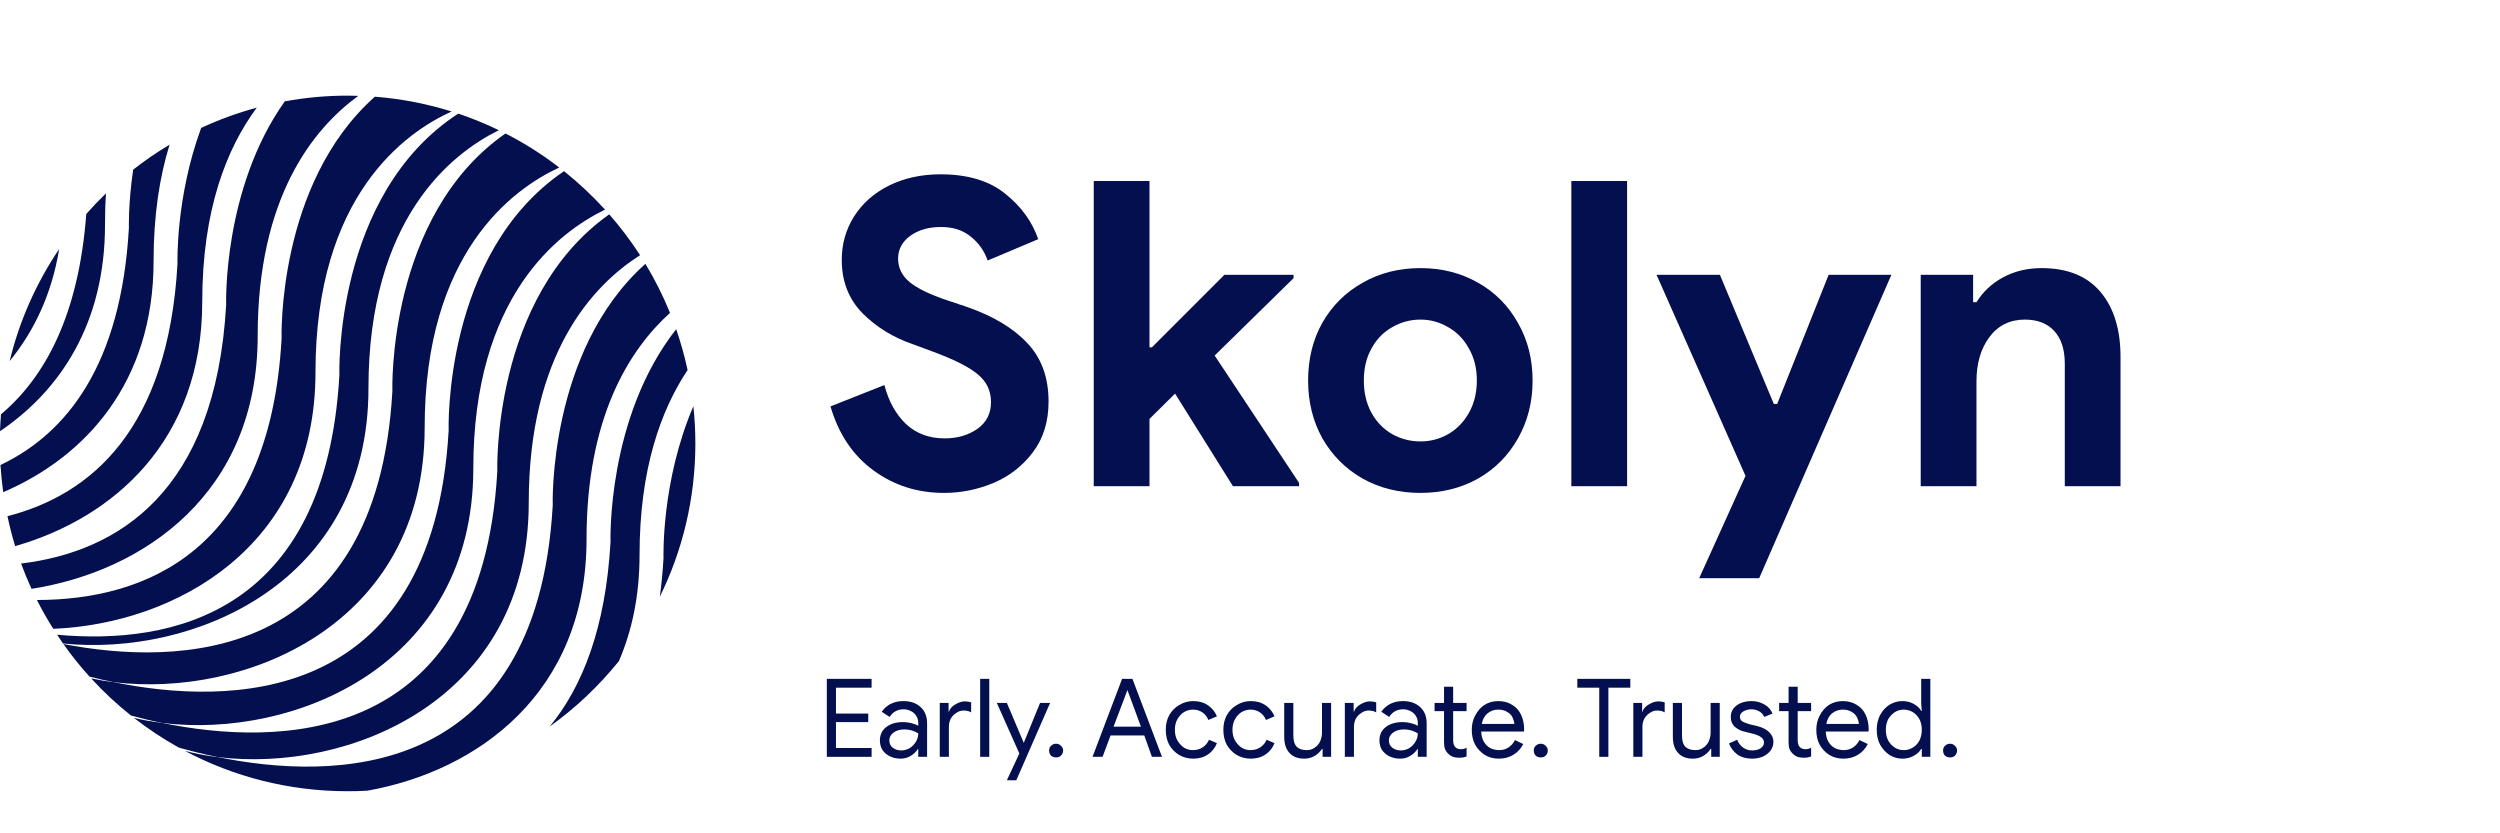 <svg xmlns="http://www.w3.org/2000/svg" xmlns:xlink="http://www.w3.org/1999/xlink" width="171" zoomAndPan="magnify" viewBox="0 0 128.25 42.75" height="57" preserveAspectRatio="xMidYMid meet" version="1.2"><defs><clipPath id="1aeb77d576"><path d="M 9 13 L 35 13 L 35 40.699 L 9 40.699 Z M 9 13 "/></clipPath><clipPath id="ec26d8aaae"><path d="M 1 4.906 L 19 4.906 L 19 31 L 1 31 Z M 1 4.906 "/></clipPath><clipPath id="f634796f7c"><path d="M 28 16 L 35.789 16 L 35.789 38 L 28 38 Z M 28 16 "/></clipPath><clipPath id="102d2434aa"><path d="M 33 20 L 35.789 20 L 35.789 31 L 33 31 Z M 33 20 "/></clipPath><clipPath id="fc347513f5"><path d="M 1 4.906 L 24 4.906 L 24 33 L 1 33 Z M 1 4.906 "/></clipPath></defs><g id="b36671754b"><g clip-rule="nonzero" clip-path="url(#1aeb77d576)"><path style=" stroke:none;fill-rule:nonzero;fill:#030f4f;fill-opacity:1;" d="M 30.09 27.652 C 30.09 21.449 32.25 17.969 34.371 16.051 C 34.016 15.176 33.594 14.336 33.109 13.535 C 28.098 18.016 28.355 25.934 28.355 25.934 C 27.539 40.223 16.883 40.004 11.18 38.84 C 10.594 38.77 10.023 38.664 9.484 38.52 C 11.977 39.844 14.816 40.59 17.832 40.59 C 18.172 40.59 18.512 40.582 18.848 40.562 C 24.48 39.559 30.09 35.562 30.09 27.652 "/></g><path style=" stroke:none;fill-rule:nonzero;fill:#030f4f;fill-opacity:1;" d="M 27.125 25.785 C 27.125 18.152 30.395 14.645 32.836 13.09 C 32.359 12.355 31.832 11.656 31.254 10.996 C 25.219 15.262 25.512 24.184 25.512 24.184 C 24.695 38.473 14.039 38.254 8.336 37.09 C 7.832 37.027 7.34 36.941 6.871 36.828 C 7.594 37.391 8.359 37.898 9.164 38.348 C 9.723 38.508 10.406 38.684 11.18 38.84 C 17.852 39.656 27.125 35.957 27.125 25.785 "/><path style=" stroke:none;fill-rule:nonzero;fill:#030f4f;fill-opacity:1;" d="M 24.281 24.031 C 24.281 15.23 28.629 11.918 31.039 10.754 C 30.391 10.043 29.688 9.383 28.934 8.781 C 22.719 12.996 23.016 22.086 23.016 22.086 C 22.199 36.379 11.543 36.16 5.84 34.996 C 5.441 34.949 5.055 34.883 4.676 34.801 C 5.305 35.488 5.988 36.125 6.719 36.707 C 7.191 36.836 7.738 36.969 8.336 37.09 C 15.004 37.906 24.281 34.207 24.281 24.031 "/><g clip-rule="nonzero" clip-path="url(#ec26d8aaae)"><path style=" stroke:none;fill-rule:nonzero;fill:#030f4f;fill-opacity:1;" d="M 13.219 17.234 C 13.219 10.164 16.027 6.633 18.379 4.918 C 18.199 4.91 18.016 4.906 17.832 4.906 C 16.73 4.906 15.656 5.008 14.609 5.199 C 11.41 9.699 11.602 15.637 11.602 15.637 C 11.055 25.262 6.039 28.305 1.082 28.91 C 1.242 29.348 1.422 29.781 1.617 30.207 C 7.367 29.309 13.219 25.312 13.219 17.234 "/></g><path style=" stroke:none;fill-rule:nonzero;fill:#030f4f;fill-opacity:1;" d="M 0.496 18.523 C 1.746 16.992 2.656 15.09 3.035 12.777 C 1.871 14.5 1 16.441 0.496 18.523 "/><path style=" stroke:none;fill-rule:nonzero;fill:#030f4f;fill-opacity:1;" d="M 21.785 21.938 C 21.785 12.957 26.312 9.691 28.688 8.594 C 27.828 7.93 26.906 7.344 25.93 6.848 C 19.836 11.098 20.129 20.074 20.129 20.074 C 19.328 34.117 9.023 34.148 3.254 33.039 C 3.668 33.625 4.113 34.184 4.594 34.711 C 4.973 34.809 5.391 34.906 5.84 34.996 C 12.508 35.812 21.785 32.109 21.785 21.938 "/><g clip-rule="nonzero" clip-path="url(#f634796f7c)"><path style=" stroke:none;fill-rule:nonzero;fill:#030f4f;fill-opacity:1;" d="M 31.32 27.801 C 31.07 32.203 29.883 35.227 28.199 37.27 C 29.531 36.32 30.723 35.188 31.75 33.914 C 32.422 32.359 32.809 30.551 32.809 28.473 C 32.809 24.082 33.891 21.059 35.273 18.984 C 35.121 18.27 34.922 17.57 34.688 16.887 C 31.113 21.434 31.32 27.801 31.32 27.801 "/></g><path style=" stroke:none;fill-rule:nonzero;fill:#030f4f;fill-opacity:1;" d="M 10.375 15.484 C 10.375 10.75 11.633 7.602 13.172 5.523 C 12.184 5.789 11.23 6.141 10.32 6.562 C 8.996 10.156 9.105 13.539 9.105 13.539 C 8.625 22 4.691 25.375 0.383 26.48 C 0.492 27 0.625 27.512 0.777 28.016 C 5.809 26.574 10.375 22.621 10.375 15.484 "/><path style=" stroke:none;fill-rule:nonzero;fill:#030f4f;fill-opacity:1;" d="M 17.41 19.254 C 16.711 31.512 8.773 33.094 2.93 32.562 C 3.031 32.715 3.133 32.863 3.234 33.012 C 9.883 33.691 18.902 29.953 18.902 19.926 C 18.902 11.207 23.168 7.871 25.59 6.68 C 24.918 6.355 24.223 6.07 23.508 5.828 C 17.109 9.988 17.41 19.254 17.41 19.254 "/><g clip-rule="nonzero" clip-path="url(#102d2434aa)"><path style=" stroke:none;fill-rule:nonzero;fill:#030f4f;fill-opacity:1;" d="M 34.039 28.621 C 34 29.32 33.934 29.984 33.848 30.613 C 35.016 28.242 35.672 25.574 35.672 22.75 C 35.672 22.105 35.637 21.469 35.57 20.84 C 33.91 24.715 34.039 28.621 34.039 28.621 "/></g><path style=" stroke:none;fill-rule:nonzero;fill:#030f4f;fill-opacity:1;" d="M 5.387 11.531 C 5.387 10.973 5.402 10.434 5.438 9.918 C 5.086 10.258 4.75 10.609 4.426 10.977 C 4.039 16.137 2.332 19.332 0.051 21.254 C 0.027 21.539 0.012 21.832 0 22.121 C 3.109 20.02 5.387 16.57 5.387 11.531 "/><path style=" stroke:none;fill-rule:nonzero;fill:#030f4f;fill-opacity:1;" d="M 7.879 13.391 C 7.879 11.027 8.191 9.059 8.699 7.422 C 8.047 7.809 7.426 8.238 6.832 8.703 C 6.574 10.457 6.613 11.684 6.613 11.684 C 6.215 18.715 3.43 22.234 0.023 23.855 C 0.055 24.324 0.102 24.789 0.164 25.25 C 4.395 23.426 7.879 19.621 7.879 13.391 "/><g clip-rule="nonzero" clip-path="url(#fc347513f5)"><path style=" stroke:none;fill-rule:nonzero;fill:#030f4f;fill-opacity:1;" d="M 16.184 19.105 C 16.184 10.02 20.816 6.781 23.168 5.719 C 21.91 5.328 20.59 5.066 19.23 4.961 C 14.188 9.441 14.445 17.387 14.445 17.387 C 13.824 28.336 7.422 30.766 1.895 30.781 C 2.152 31.289 2.43 31.781 2.734 32.258 C 9 31.996 16.184 28.055 16.184 19.105 "/></g><g style="fill:#030f4f;fill-opacity:1;"><g transform="translate(41.963, 24.942)"><path style="stroke:none" d="M 6.469 0.344 C 5.102 0.344 3.895 -0.039 2.844 -0.812 C 1.789 -1.582 1.055 -2.676 0.641 -4.094 L 3.406 -5.188 C 3.625 -4.352 3.992 -3.688 4.516 -3.188 C 5.047 -2.695 5.707 -2.453 6.5 -2.453 C 7.145 -2.453 7.703 -2.613 8.172 -2.938 C 8.641 -3.27 8.875 -3.727 8.875 -4.312 C 8.875 -4.895 8.648 -5.367 8.203 -5.734 C 7.766 -6.109 6.977 -6.504 5.844 -6.922 L 4.875 -7.281 C 3.863 -7.625 3 -8.156 2.281 -8.875 C 1.57 -9.602 1.219 -10.516 1.219 -11.609 C 1.219 -12.422 1.426 -13.16 1.844 -13.828 C 2.27 -14.504 2.867 -15.035 3.641 -15.422 C 4.422 -15.805 5.301 -16 6.281 -16 C 7.688 -16 8.797 -15.664 9.609 -15 C 10.43 -14.344 10.992 -13.566 11.297 -12.672 L 8.703 -11.578 C 8.535 -12.066 8.25 -12.473 7.844 -12.797 C 7.445 -13.129 6.938 -13.297 6.312 -13.297 C 5.676 -13.297 5.148 -13.145 4.734 -12.844 C 4.316 -12.539 4.109 -12.148 4.109 -11.672 C 4.109 -11.203 4.305 -10.801 4.703 -10.469 C 5.098 -10.145 5.742 -9.832 6.641 -9.531 L 7.625 -9.203 C 8.977 -8.734 10.016 -8.113 10.734 -7.344 C 11.461 -6.582 11.828 -5.582 11.828 -4.344 C 11.828 -3.32 11.562 -2.457 11.031 -1.75 C 10.508 -1.051 9.836 -0.523 9.016 -0.172 C 8.191 0.172 7.344 0.344 6.469 0.344 Z M 6.469 0.344 "/></g></g><g style="fill:#030f4f;fill-opacity:1;"><g transform="translate(54.75, 24.942)"><path style="stroke:none" d="M 1.359 -15.656 L 4.219 -15.656 L 4.219 -7.125 L 4.344 -7.125 L 8.062 -10.844 L 11.609 -10.844 L 11.609 -10.672 L 7.562 -6.703 L 11.891 -0.172 L 11.891 0 L 8.5 0 L 5.531 -4.75 L 4.219 -3.453 L 4.219 0 L 1.359 0 Z M 1.359 -15.656 "/></g></g><g style="fill:#030f4f;fill-opacity:1;"><g transform="translate(66.356, 24.942)"><path style="stroke:none" d="M 6.516 0.344 C 5.41 0.344 4.422 0.098 3.547 -0.391 C 2.672 -0.891 1.984 -1.578 1.484 -2.453 C 0.992 -3.336 0.75 -4.328 0.75 -5.422 C 0.75 -6.523 0.992 -7.516 1.484 -8.391 C 1.984 -9.266 2.672 -9.945 3.547 -10.438 C 4.422 -10.938 5.41 -11.188 6.516 -11.188 C 7.609 -11.188 8.594 -10.938 9.469 -10.438 C 10.344 -9.945 11.023 -9.258 11.516 -8.375 C 12.016 -7.5 12.266 -6.516 12.266 -5.422 C 12.266 -4.328 12.016 -3.336 11.516 -2.453 C 11.023 -1.578 10.344 -0.891 9.469 -0.391 C 8.594 0.098 7.609 0.344 6.516 0.344 Z M 6.516 -2.297 C 7.023 -2.297 7.5 -2.422 7.938 -2.672 C 8.383 -2.93 8.738 -3.297 9 -3.766 C 9.27 -4.242 9.406 -4.797 9.406 -5.422 C 9.406 -6.047 9.27 -6.594 9 -7.062 C 8.738 -7.539 8.383 -7.906 7.938 -8.156 C 7.5 -8.414 7.023 -8.547 6.516 -8.547 C 5.992 -8.547 5.508 -8.414 5.062 -8.156 C 4.613 -7.906 4.258 -7.539 4 -7.062 C 3.738 -6.594 3.609 -6.047 3.609 -5.422 C 3.609 -4.797 3.738 -4.242 4 -3.766 C 4.258 -3.297 4.613 -2.93 5.062 -2.672 C 5.508 -2.422 5.992 -2.297 6.516 -2.297 Z M 6.516 -2.297 "/></g></g><g style="fill:#030f4f;fill-opacity:1;"><g transform="translate(79.251, 24.942)"><path style="stroke:none" d="M 1.359 -15.656 L 4.219 -15.656 L 4.219 0 L 1.359 0 Z M 1.359 -15.656 "/></g></g><g style="fill:#030f4f;fill-opacity:1;"><g transform="translate(84.825, 24.942)"><path style="stroke:none" d="M 4.719 -0.531 L 0.156 -10.844 L 3.406 -10.844 L 6.172 -4.219 L 6.344 -4.219 L 8.984 -10.844 L 12.203 -10.844 L 5.422 4.719 L 2.344 4.719 Z M 4.719 -0.531 "/></g></g><g style="fill:#030f4f;fill-opacity:1;"><g transform="translate(97.174, 24.942)"><path style="stroke:none" d="M 1.359 -10.844 L 4.047 -10.844 L 4.047 -9.438 L 4.219 -9.438 C 4.551 -9.977 5.008 -10.406 5.594 -10.719 C 6.176 -11.031 6.832 -11.188 7.562 -11.188 C 8.883 -11.188 9.891 -10.781 10.578 -9.969 C 11.266 -9.156 11.609 -8.039 11.609 -6.625 L 11.609 0 L 8.75 0 L 8.75 -6.281 C 8.75 -7.02 8.566 -7.582 8.203 -7.969 C 7.848 -8.352 7.348 -8.547 6.703 -8.547 C 5.93 -8.547 5.32 -8.242 4.875 -7.641 C 4.438 -7.047 4.219 -6.289 4.219 -5.375 L 4.219 0 L 1.359 0 Z M 1.359 -10.844 "/></g></g><g style="fill:#030f4f;fill-opacity:1;"><g transform="translate(41.963, 38.825)"><path style="stroke:none" d="M 0.453 -4 L 2.75 -4 L 2.75 -3.547 L 0.922 -3.547 L 0.922 -2.219 L 2.578 -2.219 L 2.578 -1.781 L 0.922 -1.781 L 0.922 -0.453 L 2.75 -0.453 L 2.75 0 L 0.453 0 Z M 0.453 -4 "/></g></g><g style="fill:#030f4f;fill-opacity:1;"><g transform="translate(44.951, 38.825)"><path style="stroke:none" d="M 1.25 0.094 C 1.039 0.094 0.852 0.051 0.688 -0.031 C 0.531 -0.113 0.406 -0.223 0.312 -0.359 C 0.227 -0.504 0.188 -0.664 0.188 -0.844 C 0.188 -1.133 0.297 -1.363 0.516 -1.531 C 0.734 -1.695 1.016 -1.781 1.359 -1.781 C 1.535 -1.781 1.691 -1.758 1.828 -1.719 C 1.961 -1.688 2.07 -1.645 2.156 -1.594 L 2.156 -1.75 C 2.156 -1.883 2.117 -2.004 2.047 -2.109 C 1.984 -2.211 1.895 -2.289 1.781 -2.344 C 1.664 -2.406 1.539 -2.438 1.406 -2.438 C 1.094 -2.438 0.852 -2.305 0.688 -2.047 L 0.281 -2.312 C 0.406 -2.488 0.562 -2.625 0.75 -2.719 C 0.938 -2.812 1.148 -2.859 1.391 -2.859 C 1.766 -2.859 2.062 -2.754 2.281 -2.547 C 2.5 -2.348 2.609 -2.07 2.609 -1.719 L 2.609 0 L 2.156 0 L 2.156 -0.406 L 2.141 -0.406 C 2.047 -0.258 1.922 -0.141 1.766 -0.047 C 1.617 0.047 1.445 0.094 1.25 0.094 Z M 1.281 -0.328 C 1.426 -0.328 1.566 -0.363 1.703 -0.438 C 1.836 -0.52 1.945 -0.629 2.031 -0.766 C 2.113 -0.898 2.156 -1.047 2.156 -1.203 C 1.945 -1.336 1.707 -1.406 1.438 -1.406 C 1.207 -1.406 1.02 -1.348 0.875 -1.234 C 0.738 -1.129 0.672 -1 0.672 -0.844 C 0.672 -0.688 0.727 -0.562 0.844 -0.469 C 0.969 -0.375 1.113 -0.328 1.281 -0.328 Z M 1.281 -0.328 "/></g></g><g style="fill:#030f4f;fill-opacity:1;"><g transform="translate(47.866, 38.825)"><path style="stroke:none" d="M 0.344 -2.766 L 0.797 -2.766 L 0.797 -2.312 L 0.812 -2.312 C 0.863 -2.469 0.973 -2.594 1.141 -2.688 C 1.305 -2.789 1.469 -2.844 1.625 -2.844 C 1.738 -2.844 1.848 -2.828 1.953 -2.797 L 1.953 -2.281 C 1.848 -2.344 1.719 -2.375 1.562 -2.375 C 1.426 -2.375 1.301 -2.332 1.188 -2.25 C 1.07 -2.176 0.977 -2.078 0.906 -1.953 C 0.844 -1.828 0.812 -1.691 0.812 -1.547 L 0.812 0 L 0.344 0 Z M 0.344 -2.766 "/></g></g><g style="fill:#030f4f;fill-opacity:1;"><g transform="translate(49.938, 38.825)"><path style="stroke:none" d="M 0.344 -4 L 0.812 -4 L 0.812 0 L 0.344 0 Z M 0.344 -4 "/></g></g><g style="fill:#030f4f;fill-opacity:1;"><g transform="translate(51.105, 38.825)"><path style="stroke:none" d="M 1.188 -0.172 L 0.031 -2.766 L 0.547 -2.766 L 1.406 -0.734 L 1.422 -0.734 L 2.25 -2.766 L 2.766 -2.766 L 1.031 1.203 L 0.547 1.203 Z M 1.188 -0.172 "/></g></g><g style="fill:#030f4f;fill-opacity:1;"><g transform="translate(53.523, 38.825)"><path style="stroke:none" d="M 0.656 0.031 C 0.551 0.031 0.461 0 0.391 -0.062 C 0.328 -0.133 0.297 -0.223 0.297 -0.328 C 0.297 -0.422 0.328 -0.5 0.391 -0.562 C 0.461 -0.633 0.551 -0.672 0.656 -0.672 C 0.758 -0.672 0.844 -0.633 0.906 -0.562 C 0.977 -0.5 1.016 -0.422 1.016 -0.328 C 1.016 -0.223 0.977 -0.133 0.906 -0.062 C 0.844 0 0.758 0.031 0.656 0.031 Z M 0.656 0.031 "/></g></g><g style="fill:#030f4f;fill-opacity:1;"><g transform="translate(54.841, 38.825)"><path style="stroke:none" d="M 0 0 Z M 0 0 "/></g></g><g style="fill:#030f4f;fill-opacity:1;"><g transform="translate(55.969, 38.825)"><path style="stroke:none" d="M 1.594 -4 L 2.125 -4 L 3.641 0 L 3.125 0 L 2.734 -1.094 L 1 -1.094 L 0.594 0 L 0.078 0 Z M 2.562 -1.547 L 2.031 -2.984 L 1.875 -3.406 L 1.859 -3.406 L 1.703 -2.984 L 1.156 -1.547 Z M 2.562 -1.547 "/></g></g><g style="fill:#030f4f;fill-opacity:1;"><g transform="translate(59.616, 38.825)"><path style="stroke:none" d="M 1.594 0.094 C 1.332 0.094 1.094 0.031 0.875 -0.094 C 0.656 -0.227 0.484 -0.406 0.359 -0.625 C 0.242 -0.852 0.188 -1.109 0.188 -1.391 C 0.188 -1.66 0.242 -1.906 0.359 -2.125 C 0.484 -2.352 0.656 -2.531 0.875 -2.656 C 1.094 -2.789 1.332 -2.859 1.594 -2.859 C 1.895 -2.859 2.148 -2.785 2.359 -2.641 C 2.566 -2.492 2.719 -2.305 2.812 -2.078 L 2.375 -1.891 C 2.301 -2.066 2.195 -2.195 2.062 -2.281 C 1.926 -2.375 1.766 -2.422 1.578 -2.422 C 1.422 -2.422 1.27 -2.379 1.125 -2.297 C 0.988 -2.211 0.875 -2.086 0.781 -1.922 C 0.695 -1.766 0.656 -1.586 0.656 -1.391 C 0.656 -1.18 0.695 -1 0.781 -0.844 C 0.875 -0.688 0.988 -0.562 1.125 -0.469 C 1.27 -0.383 1.422 -0.344 1.578 -0.344 C 1.773 -0.344 1.941 -0.391 2.078 -0.484 C 2.223 -0.578 2.332 -0.707 2.406 -0.875 L 2.812 -0.703 C 2.719 -0.461 2.566 -0.27 2.359 -0.125 C 2.148 0.02 1.895 0.094 1.594 0.094 Z M 1.594 0.094 "/></g></g><g style="fill:#030f4f;fill-opacity:1;"><g transform="translate(62.57, 38.825)"><path style="stroke:none" d="M 1.594 0.094 C 1.332 0.094 1.094 0.031 0.875 -0.094 C 0.656 -0.227 0.484 -0.406 0.359 -0.625 C 0.242 -0.852 0.188 -1.109 0.188 -1.391 C 0.188 -1.66 0.242 -1.906 0.359 -2.125 C 0.484 -2.352 0.656 -2.531 0.875 -2.656 C 1.094 -2.789 1.332 -2.859 1.594 -2.859 C 1.895 -2.859 2.148 -2.785 2.359 -2.641 C 2.566 -2.492 2.719 -2.305 2.812 -2.078 L 2.375 -1.891 C 2.301 -2.066 2.195 -2.195 2.062 -2.281 C 1.926 -2.375 1.766 -2.422 1.578 -2.422 C 1.422 -2.422 1.27 -2.379 1.125 -2.297 C 0.988 -2.211 0.875 -2.086 0.781 -1.922 C 0.695 -1.766 0.656 -1.586 0.656 -1.391 C 0.656 -1.18 0.695 -1 0.781 -0.844 C 0.875 -0.688 0.988 -0.562 1.125 -0.469 C 1.27 -0.383 1.422 -0.344 1.578 -0.344 C 1.773 -0.344 1.941 -0.391 2.078 -0.484 C 2.223 -0.578 2.332 -0.707 2.406 -0.875 L 2.812 -0.703 C 2.719 -0.461 2.566 -0.27 2.359 -0.125 C 2.148 0.02 1.895 0.094 1.594 0.094 Z M 1.594 0.094 "/></g></g><g style="fill:#030f4f;fill-opacity:1;"><g transform="translate(65.552, 38.825)"><path style="stroke:none" d="M 1.359 0.094 C 1.023 0.094 0.77 -0.004 0.594 -0.203 C 0.414 -0.398 0.328 -0.676 0.328 -1.031 L 0.328 -2.766 L 0.797 -2.766 L 0.797 -1.109 C 0.797 -0.836 0.852 -0.641 0.969 -0.516 C 1.094 -0.398 1.266 -0.344 1.484 -0.344 C 1.641 -0.344 1.773 -0.383 1.891 -0.469 C 2.016 -0.551 2.109 -0.66 2.172 -0.797 C 2.234 -0.941 2.266 -1.086 2.266 -1.234 L 2.266 -2.766 L 2.734 -2.766 L 2.734 0 L 2.297 0 L 2.297 -0.406 L 2.266 -0.406 C 2.18 -0.27 2.055 -0.148 1.891 -0.047 C 1.734 0.047 1.555 0.094 1.359 0.094 Z M 1.359 0.094 "/></g></g><g style="fill:#030f4f;fill-opacity:1;"><g transform="translate(68.646, 38.825)"><path style="stroke:none" d="M 0.344 -2.766 L 0.797 -2.766 L 0.797 -2.312 L 0.812 -2.312 C 0.863 -2.469 0.973 -2.594 1.141 -2.688 C 1.305 -2.789 1.469 -2.844 1.625 -2.844 C 1.738 -2.844 1.848 -2.828 1.953 -2.797 L 1.953 -2.281 C 1.848 -2.344 1.719 -2.375 1.562 -2.375 C 1.426 -2.375 1.301 -2.332 1.188 -2.25 C 1.07 -2.176 0.977 -2.078 0.906 -1.953 C 0.844 -1.828 0.812 -1.691 0.812 -1.547 L 0.812 0 L 0.344 0 Z M 0.344 -2.766 "/></g></g><g style="fill:#030f4f;fill-opacity:1;"><g transform="translate(70.578, 38.825)"><path style="stroke:none" d="M 1.25 0.094 C 1.039 0.094 0.852 0.051 0.688 -0.031 C 0.531 -0.113 0.406 -0.223 0.312 -0.359 C 0.227 -0.504 0.188 -0.664 0.188 -0.844 C 0.188 -1.133 0.297 -1.363 0.516 -1.531 C 0.734 -1.695 1.016 -1.781 1.359 -1.781 C 1.535 -1.781 1.691 -1.758 1.828 -1.719 C 1.961 -1.688 2.07 -1.645 2.156 -1.594 L 2.156 -1.75 C 2.156 -1.883 2.117 -2.004 2.047 -2.109 C 1.984 -2.211 1.895 -2.289 1.781 -2.344 C 1.664 -2.406 1.539 -2.438 1.406 -2.438 C 1.094 -2.438 0.852 -2.305 0.688 -2.047 L 0.281 -2.312 C 0.406 -2.488 0.562 -2.625 0.75 -2.719 C 0.938 -2.812 1.148 -2.859 1.391 -2.859 C 1.766 -2.859 2.062 -2.754 2.281 -2.547 C 2.5 -2.348 2.609 -2.07 2.609 -1.719 L 2.609 0 L 2.156 0 L 2.156 -0.406 L 2.141 -0.406 C 2.047 -0.258 1.922 -0.141 1.766 -0.047 C 1.617 0.047 1.445 0.094 1.25 0.094 Z M 1.281 -0.328 C 1.426 -0.328 1.566 -0.363 1.703 -0.438 C 1.836 -0.52 1.945 -0.629 2.031 -0.766 C 2.113 -0.898 2.156 -1.047 2.156 -1.203 C 1.945 -1.336 1.707 -1.406 1.438 -1.406 C 1.207 -1.406 1.02 -1.348 0.875 -1.234 C 0.738 -1.129 0.672 -1 0.672 -0.844 C 0.672 -0.688 0.727 -0.562 0.844 -0.469 C 0.969 -0.375 1.113 -0.328 1.281 -0.328 Z M 1.281 -0.328 "/></g></g><g style="fill:#030f4f;fill-opacity:1;"><g transform="translate(73.438, 38.825)"><path style="stroke:none" d="M 1.406 0.047 C 1.301 0.047 1.195 0.031 1.094 0 C 1 -0.039 0.922 -0.094 0.859 -0.156 C 0.785 -0.227 0.727 -0.312 0.688 -0.406 C 0.656 -0.5 0.641 -0.613 0.641 -0.75 L 0.641 -2.344 L 0.156 -2.344 L 0.156 -2.766 L 0.641 -2.766 L 0.641 -3.594 L 1.109 -3.594 L 1.109 -2.766 L 1.797 -2.766 L 1.797 -2.344 L 1.109 -2.344 L 1.109 -0.859 C 1.109 -0.703 1.141 -0.586 1.203 -0.516 C 1.273 -0.43 1.375 -0.391 1.5 -0.391 C 1.613 -0.391 1.711 -0.414 1.797 -0.469 L 1.797 -0.016 C 1.734 0.004 1.676 0.02 1.625 0.031 C 1.57 0.039 1.5 0.047 1.406 0.047 Z M 1.406 0.047 "/></g></g><g style="fill:#030f4f;fill-opacity:1;"><g transform="translate(75.314, 38.825)"><path style="stroke:none" d="M 1.578 0.094 C 1.305 0.094 1.066 0.031 0.859 -0.094 C 0.648 -0.227 0.484 -0.406 0.359 -0.625 C 0.242 -0.844 0.188 -1.098 0.188 -1.391 C 0.188 -1.648 0.242 -1.891 0.359 -2.109 C 0.473 -2.336 0.629 -2.52 0.828 -2.656 C 1.035 -2.789 1.273 -2.859 1.547 -2.859 C 1.816 -2.859 2.051 -2.797 2.25 -2.672 C 2.457 -2.555 2.613 -2.383 2.719 -2.156 C 2.82 -1.938 2.875 -1.688 2.875 -1.406 C 2.875 -1.352 2.867 -1.316 2.859 -1.297 L 0.672 -1.297 C 0.68 -1.086 0.727 -0.91 0.812 -0.766 C 0.906 -0.617 1.02 -0.508 1.156 -0.438 C 1.301 -0.375 1.445 -0.344 1.594 -0.344 C 1.945 -0.344 2.219 -0.516 2.406 -0.859 L 2.828 -0.656 C 2.711 -0.426 2.547 -0.242 2.328 -0.109 C 2.117 0.023 1.867 0.094 1.578 0.094 Z M 2.375 -1.688 C 2.363 -1.801 2.332 -1.91 2.281 -2.016 C 2.227 -2.129 2.141 -2.223 2.016 -2.297 C 1.891 -2.379 1.734 -2.422 1.547 -2.422 C 1.328 -2.422 1.141 -2.352 0.984 -2.219 C 0.836 -2.094 0.742 -1.914 0.703 -1.688 Z M 2.375 -1.688 "/></g></g><g style="fill:#030f4f;fill-opacity:1;"><g transform="translate(78.386, 38.825)"><path style="stroke:none" d="M 0.656 0.031 C 0.551 0.031 0.461 0 0.391 -0.062 C 0.328 -0.133 0.297 -0.223 0.297 -0.328 C 0.297 -0.422 0.328 -0.5 0.391 -0.562 C 0.461 -0.633 0.551 -0.672 0.656 -0.672 C 0.758 -0.672 0.844 -0.633 0.906 -0.562 C 0.977 -0.5 1.016 -0.422 1.016 -0.328 C 1.016 -0.223 0.977 -0.133 0.906 -0.062 C 0.844 0 0.758 0.031 0.656 0.031 Z M 0.656 0.031 "/></g></g><g style="fill:#030f4f;fill-opacity:1;"><g transform="translate(79.703, 38.825)"><path style="stroke:none" d="M 0 0 Z M 0 0 "/></g></g><g style="fill:#030f4f;fill-opacity:1;"><g transform="translate(80.776, 38.825)"><path style="stroke:none" d="M 1.266 -3.547 L 0.141 -3.547 L 0.141 -4 L 2.859 -4 L 2.859 -3.547 L 1.734 -3.547 L 1.734 0 L 1.266 0 Z M 1.266 -3.547 "/></g></g><g style="fill:#030f4f;fill-opacity:1;"><g transform="translate(83.445, 38.825)"><path style="stroke:none" d="M 0.344 -2.766 L 0.797 -2.766 L 0.797 -2.312 L 0.812 -2.312 C 0.863 -2.469 0.973 -2.594 1.141 -2.688 C 1.305 -2.789 1.469 -2.844 1.625 -2.844 C 1.738 -2.844 1.848 -2.828 1.953 -2.797 L 1.953 -2.281 C 1.848 -2.344 1.719 -2.375 1.562 -2.375 C 1.426 -2.375 1.301 -2.332 1.188 -2.25 C 1.07 -2.176 0.977 -2.078 0.906 -1.953 C 0.844 -1.828 0.812 -1.691 0.812 -1.547 L 0.812 0 L 0.344 0 Z M 0.344 -2.766 "/></g></g><g style="fill:#030f4f;fill-opacity:1;"><g transform="translate(85.489, 38.825)"><path style="stroke:none" d="M 1.359 0.094 C 1.023 0.094 0.77 -0.004 0.594 -0.203 C 0.414 -0.398 0.328 -0.676 0.328 -1.031 L 0.328 -2.766 L 0.797 -2.766 L 0.797 -1.109 C 0.797 -0.836 0.852 -0.641 0.969 -0.516 C 1.094 -0.398 1.266 -0.344 1.484 -0.344 C 1.641 -0.344 1.773 -0.383 1.891 -0.469 C 2.016 -0.551 2.109 -0.66 2.172 -0.797 C 2.234 -0.941 2.266 -1.086 2.266 -1.234 L 2.266 -2.766 L 2.734 -2.766 L 2.734 0 L 2.297 0 L 2.297 -0.406 L 2.266 -0.406 C 2.18 -0.27 2.055 -0.148 1.891 -0.047 C 1.734 0.047 1.555 0.094 1.359 0.094 Z M 1.359 0.094 "/></g></g><g style="fill:#030f4f;fill-opacity:1;"><g transform="translate(88.555, 38.825)"><path style="stroke:none" d="M 1.328 0.094 C 1.023 0.094 0.77 0.02 0.562 -0.125 C 0.363 -0.281 0.223 -0.469 0.141 -0.688 L 0.562 -0.875 C 0.633 -0.695 0.738 -0.562 0.875 -0.469 C 1.008 -0.375 1.16 -0.328 1.328 -0.328 C 1.504 -0.328 1.648 -0.363 1.766 -0.438 C 1.879 -0.52 1.938 -0.617 1.938 -0.734 C 1.938 -0.836 1.891 -0.926 1.797 -1 C 1.711 -1.07 1.566 -1.133 1.359 -1.188 L 0.984 -1.281 C 0.773 -1.32 0.598 -1.406 0.453 -1.531 C 0.305 -1.664 0.234 -1.836 0.234 -2.047 C 0.234 -2.211 0.281 -2.359 0.375 -2.484 C 0.477 -2.609 0.609 -2.703 0.766 -2.766 C 0.93 -2.828 1.113 -2.859 1.312 -2.859 C 1.539 -2.859 1.754 -2.801 1.953 -2.688 C 2.148 -2.582 2.289 -2.426 2.375 -2.219 L 1.953 -2.047 C 1.891 -2.18 1.797 -2.281 1.672 -2.344 C 1.555 -2.406 1.426 -2.438 1.281 -2.438 C 1.133 -2.438 1 -2.398 0.875 -2.328 C 0.758 -2.254 0.703 -2.164 0.703 -2.062 C 0.703 -1.957 0.738 -1.879 0.812 -1.828 C 0.895 -1.773 1.02 -1.723 1.188 -1.672 L 1.594 -1.578 C 1.875 -1.504 2.082 -1.395 2.219 -1.25 C 2.352 -1.113 2.422 -0.953 2.422 -0.766 C 2.422 -0.609 2.375 -0.461 2.281 -0.328 C 2.188 -0.203 2.055 -0.098 1.891 -0.016 C 1.723 0.055 1.535 0.094 1.328 0.094 Z M 1.328 0.094 "/></g></g><g style="fill:#030f4f;fill-opacity:1;"><g transform="translate(91.113, 38.825)"><path style="stroke:none" d="M 1.406 0.047 C 1.301 0.047 1.195 0.031 1.094 0 C 1 -0.039 0.922 -0.094 0.859 -0.156 C 0.785 -0.227 0.727 -0.312 0.688 -0.406 C 0.656 -0.5 0.641 -0.613 0.641 -0.75 L 0.641 -2.344 L 0.156 -2.344 L 0.156 -2.766 L 0.641 -2.766 L 0.641 -3.594 L 1.109 -3.594 L 1.109 -2.766 L 1.797 -2.766 L 1.797 -2.344 L 1.109 -2.344 L 1.109 -0.859 C 1.109 -0.703 1.141 -0.586 1.203 -0.516 C 1.273 -0.43 1.375 -0.391 1.5 -0.391 C 1.613 -0.391 1.711 -0.414 1.797 -0.469 L 1.797 -0.016 C 1.734 0.004 1.676 0.02 1.625 0.031 C 1.57 0.039 1.5 0.047 1.406 0.047 Z M 1.406 0.047 "/></g></g><g style="fill:#030f4f;fill-opacity:1;"><g transform="translate(92.989, 38.825)"><path style="stroke:none" d="M 1.578 0.094 C 1.305 0.094 1.066 0.031 0.859 -0.094 C 0.648 -0.227 0.484 -0.406 0.359 -0.625 C 0.242 -0.844 0.188 -1.098 0.188 -1.391 C 0.188 -1.648 0.242 -1.891 0.359 -2.109 C 0.473 -2.336 0.629 -2.52 0.828 -2.656 C 1.035 -2.789 1.273 -2.859 1.547 -2.859 C 1.816 -2.859 2.051 -2.797 2.25 -2.672 C 2.457 -2.555 2.613 -2.383 2.719 -2.156 C 2.82 -1.938 2.875 -1.688 2.875 -1.406 C 2.875 -1.352 2.867 -1.316 2.859 -1.297 L 0.672 -1.297 C 0.68 -1.086 0.727 -0.91 0.812 -0.766 C 0.906 -0.617 1.02 -0.508 1.156 -0.438 C 1.301 -0.375 1.445 -0.344 1.594 -0.344 C 1.945 -0.344 2.219 -0.516 2.406 -0.859 L 2.828 -0.656 C 2.711 -0.426 2.547 -0.242 2.328 -0.109 C 2.117 0.023 1.867 0.094 1.578 0.094 Z M 2.375 -1.688 C 2.363 -1.801 2.332 -1.91 2.281 -2.016 C 2.227 -2.129 2.141 -2.223 2.016 -2.297 C 1.891 -2.379 1.734 -2.422 1.547 -2.422 C 1.328 -2.422 1.141 -2.352 0.984 -2.219 C 0.836 -2.094 0.742 -1.914 0.703 -1.688 Z M 2.375 -1.688 "/></g></g><g style="fill:#030f4f;fill-opacity:1;"><g transform="translate(96.088, 38.825)"><path style="stroke:none" d="M 1.5 0.094 C 1.27 0.094 1.051 0.031 0.844 -0.094 C 0.645 -0.227 0.484 -0.406 0.359 -0.625 C 0.242 -0.852 0.188 -1.109 0.188 -1.391 C 0.188 -1.66 0.242 -1.91 0.359 -2.141 C 0.484 -2.367 0.645 -2.547 0.844 -2.672 C 1.051 -2.797 1.27 -2.859 1.5 -2.859 C 1.719 -2.859 1.91 -2.812 2.078 -2.719 C 2.254 -2.625 2.383 -2.504 2.469 -2.359 L 2.5 -2.359 L 2.469 -2.734 L 2.469 -4 L 2.938 -4 L 2.938 0 L 2.5 0 L 2.5 -0.406 L 2.469 -0.406 C 2.383 -0.258 2.254 -0.141 2.078 -0.047 C 1.91 0.047 1.719 0.094 1.5 0.094 Z M 1.578 -0.344 C 1.742 -0.344 1.895 -0.383 2.031 -0.469 C 2.176 -0.551 2.289 -0.672 2.375 -0.828 C 2.457 -0.992 2.5 -1.18 2.5 -1.391 C 2.5 -1.598 2.457 -1.781 2.375 -1.938 C 2.289 -2.094 2.176 -2.211 2.031 -2.297 C 1.895 -2.379 1.742 -2.422 1.578 -2.422 C 1.41 -2.422 1.258 -2.379 1.125 -2.297 C 0.988 -2.211 0.875 -2.094 0.781 -1.938 C 0.695 -1.781 0.656 -1.598 0.656 -1.391 C 0.656 -1.18 0.695 -0.992 0.781 -0.828 C 0.875 -0.672 0.988 -0.551 1.125 -0.469 C 1.258 -0.383 1.41 -0.344 1.578 -0.344 Z M 1.578 -0.344 "/></g></g><g style="fill:#030f4f;fill-opacity:1;"><g transform="translate(99.383, 38.825)"><path style="stroke:none" d="M 0.656 0.031 C 0.551 0.031 0.461 0 0.391 -0.062 C 0.328 -0.133 0.297 -0.223 0.297 -0.328 C 0.297 -0.422 0.328 -0.5 0.391 -0.562 C 0.461 -0.633 0.551 -0.672 0.656 -0.672 C 0.758 -0.672 0.844 -0.633 0.906 -0.562 C 0.977 -0.5 1.016 -0.422 1.016 -0.328 C 1.016 -0.223 0.977 -0.133 0.906 -0.062 C 0.844 0 0.758 0.031 0.656 0.031 Z M 0.656 0.031 "/></g></g></g></svg>